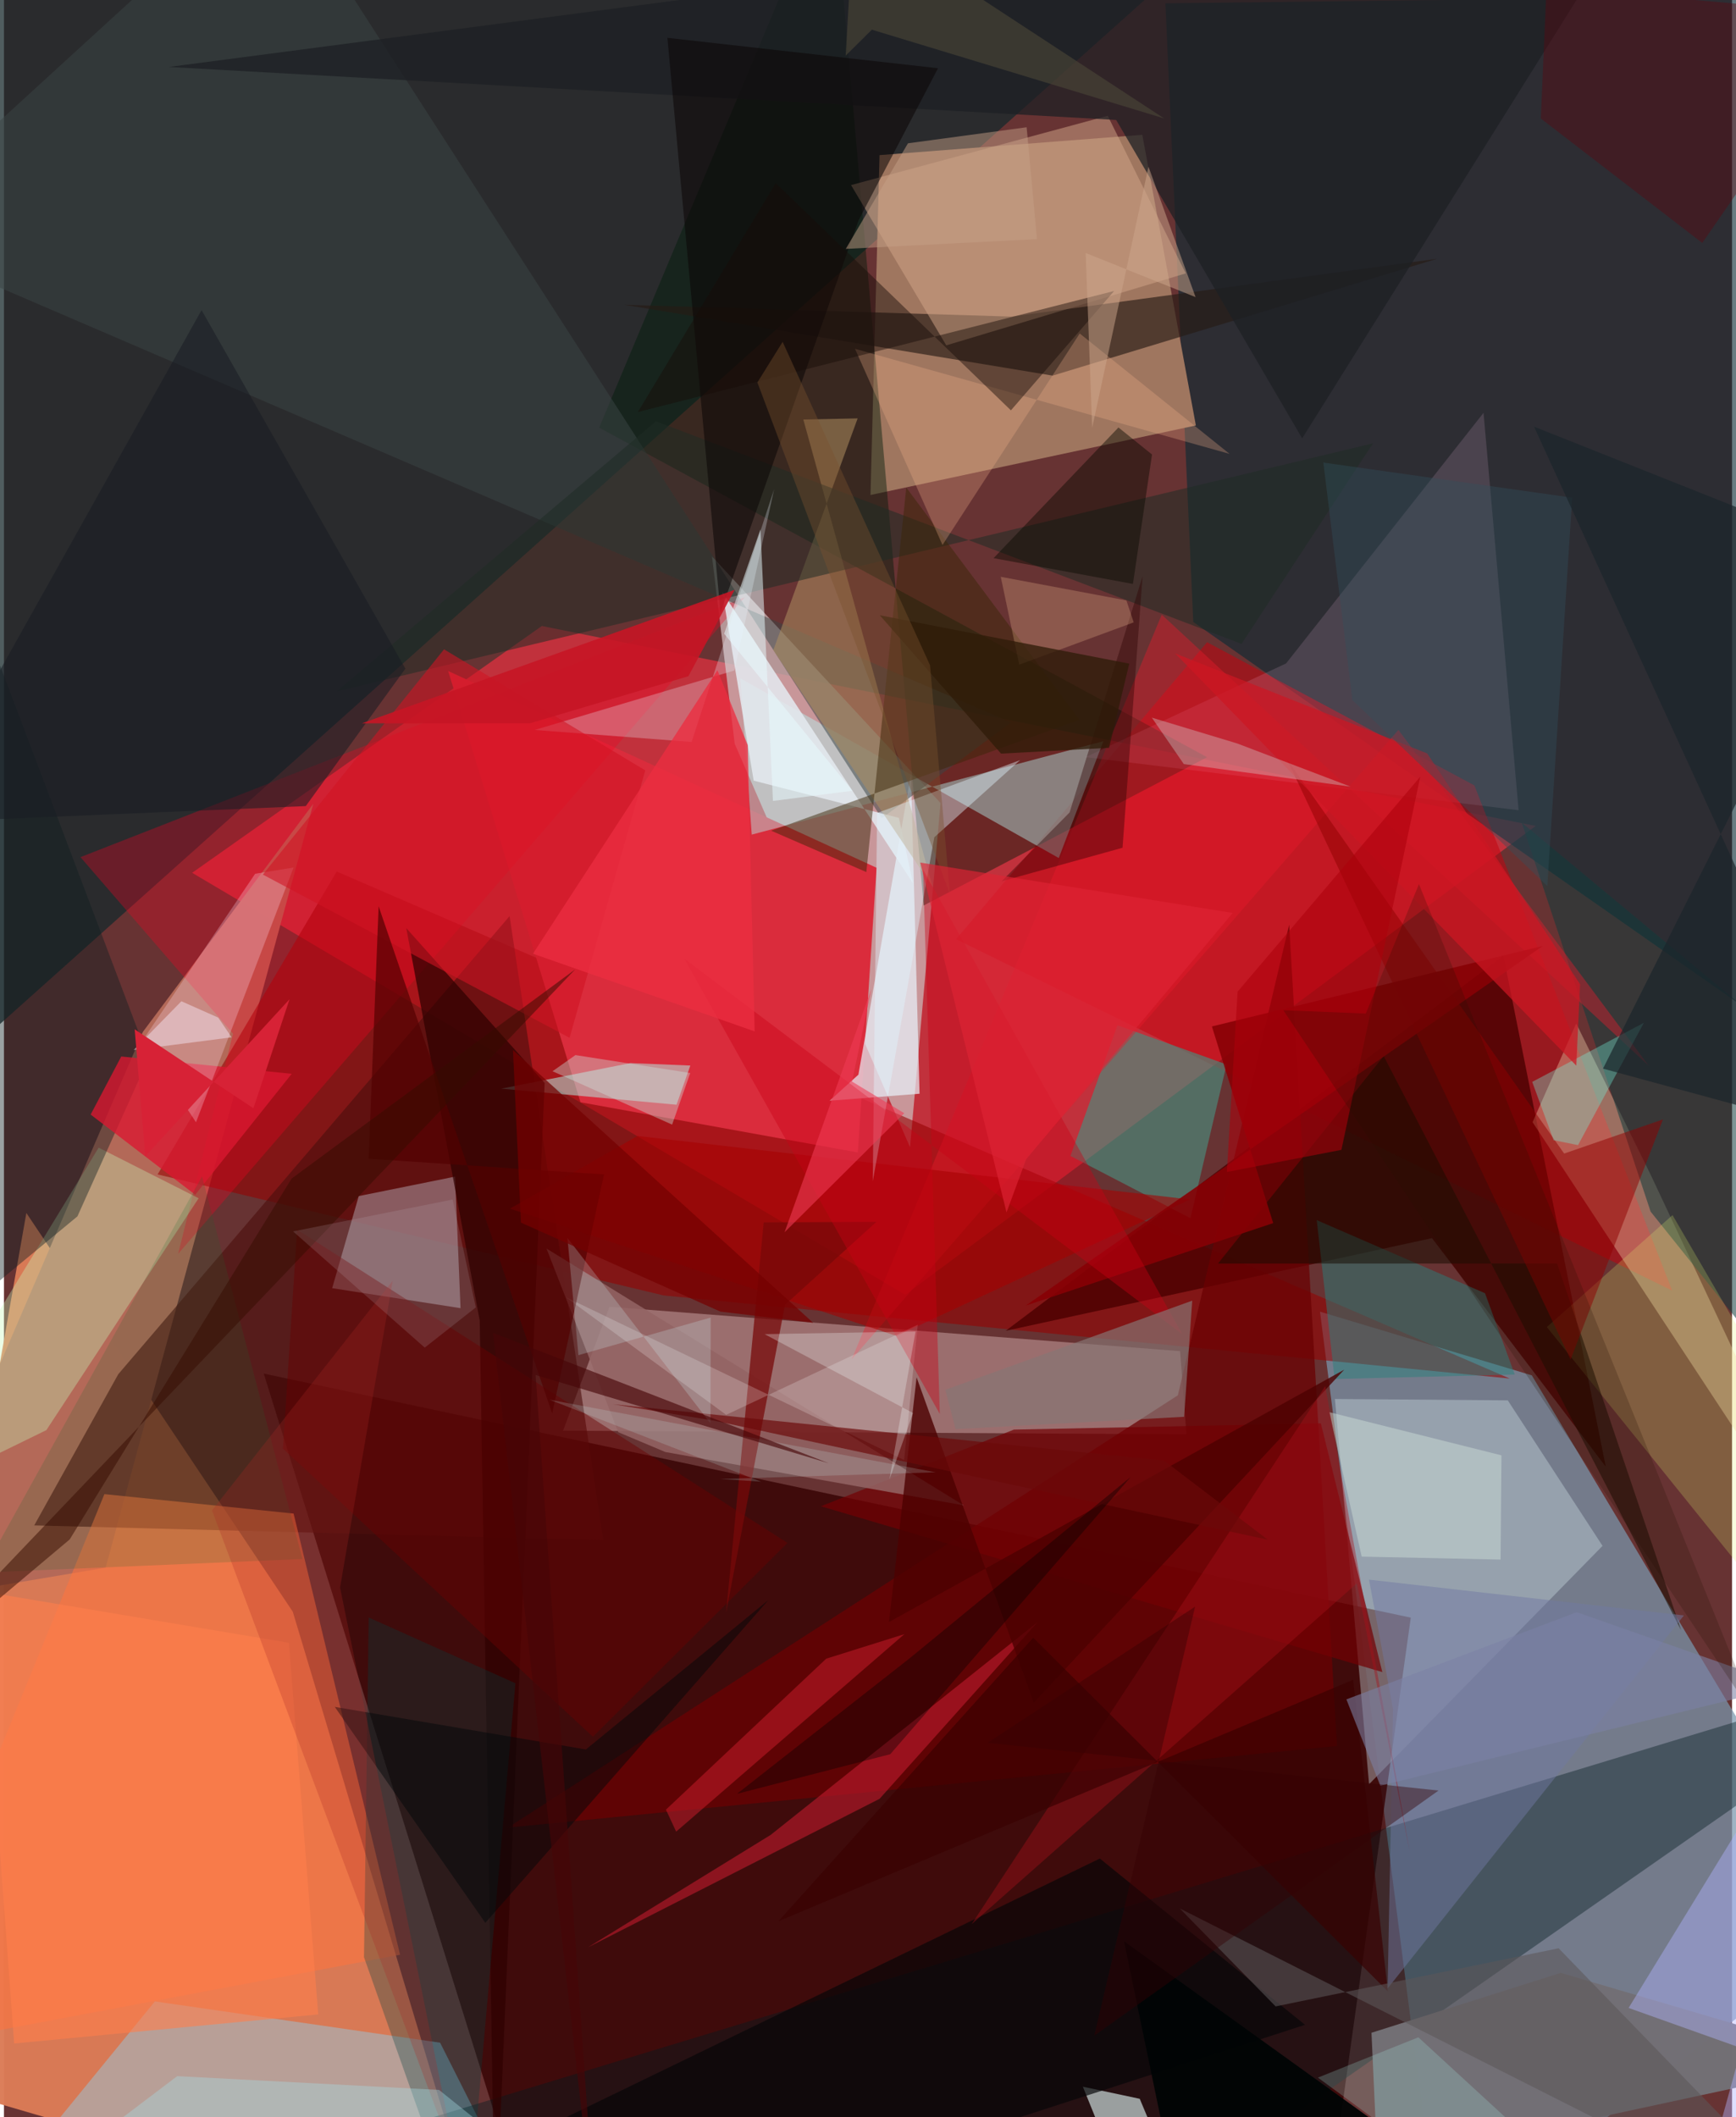 <svg xmlns="http://www.w3.org/2000/svg" width="228" height="278" viewBox="0 0 836 1024"><path fill="#673333" d="M0 0h836v1024H0z"/><path fill="#db7c57" fill-opacity=".969" d="M10.84 586.668L-62 1000.084 231.736 1086l-92.02-306.486z"/><path fill="#dc303e" fill-opacity=".773" d="M91.037 422.15L260.22 302.76l480.75 96.735L436.027 626.22z"/><path fill="#7a97ac" fill-opacity=".725" d="M694.455 1086l-57.8-451.591 102.48 30.8L898 930.472z"/><path fill="#340000" fill-opacity=".788" d="M680.588 782.397L637.988 1086H257.192L125.666 664.35z"/><path fill="#17282b" fill-opacity=".753" d="M-62 549.04l41.136-593.284L309.436-62l291.361 18.165z"/><path fill="#cbb2b3" fill-opacity=".78" d="M453.088 388.403l-14.746 166.51-84.831-195.176-10.988-90.621z"/><path fill="#0a2a35" fill-opacity=".62" d="M575.358 300.822l287.024 200.75L898-2.384 561.877 1.597z"/><path fill="#a07760" fill-opacity=".996" d="M550.707 65.21l25.907 140.567-157.412 33.634 4.382-164.385z"/><path fill="#b46a59" fill-opacity=".996" d="M49.181 758.24l-100.856 16.981L67.227 499.05l82.42-110.277z"/><path fill="#dfbbbb" fill-opacity=".435" d="M572.05 693.748l-301.566-1.775 22.46-59.944 276.042 21.47z"/><path fill="#970000" fill-opacity=".573" d="M728.461 666.757l-567.48-245.22-86.645 146.499 244.84 58.53z"/><path fill="#c6010c" fill-opacity=".518" d="M807.05 624.231l-95.697-244.367-129.317-69.251-121.41 143.658z"/><path fill="#011c0a" fill-opacity=".443" d="M582.04 366.239l-294.1-159.392L400.735-62l44.183 499.958z"/><path fill="#da2c3c" d="M214.904 324.562l207.253 95.157-9.065 137.692-134.186-24.281z"/><path fill="#4b0000" fill-opacity=".808" d="M774.915 709.4l-49.532-247.18L484.61 643.666l206.237-44.83z"/><path fill="#4c100d" fill-opacity=".62" d="M14.636 737.785l275.31 7.162-45.342-301.857L55.295 664.662z"/><path fill="#cde1e5" fill-opacity=".38" d="M643.885 676.638l83.627.671 45.836 70.376-112.94 115.268z"/><path fill="#6a0002" fill-opacity=".737" d="M644.892 844.476l-23.14-397.22-53.863 227.601-324.16 209.108z"/><path fill="#b5f9f6" fill-opacity=".427" d="M361.758 403.67l-5.519-75.58L510.28 415l21.6-56.513z"/><path fill="#88d7f8" fill-opacity=".404" d="M249.997 1065.422L1.629 1055.379l71.385-87.367 137.98 19.965z"/><path fill="#001b20" fill-opacity=".4" d="M586.676 1048.705L898 831.467l-43.126-3.885L17.41 1081.764z"/><path fill="#f6d9b3" fill-opacity=".361" d="M760.613 495.02L739.5 542.76 898 783.746l-101.25-215.32z"/><path fill="#261b15" fill-opacity=".643" d="M487.465 153.13l-187.444-5.715 207.3 34.263 186.07-56.538z"/><path fill="#b0a2ab" fill-opacity=".514" d="M220.885 632.721l-62.11-9.68 12.866-44.539 46.6-9.422z"/><path fill="#4b897b" fill-opacity=".671" d="M538.684 495.888l-22.757 63.194 58.047 30.125 17.502-74.365z"/><path fill="#e9f5fd" fill-opacity=".682" d="M399.399 532.39l13.963-12.615 25.425-145.407 4.15 154.63z"/><path fill="#ff733e" fill-opacity=".541" d="M191.628 945.428l-51.505-213.365-91.536-9.406L-62 993.151z"/><path fill="#f30220" fill-opacity=".318" d="M110.82 500.002L84.245 606.475 358.448 288.83 37.014 414.563z"/><path fill="#ffccf5" fill-opacity=".141" d="M620.262 320.866L523.27 366.19l209.475 25.687-16.964-192.216z"/><path fill="#3c4444" fill-opacity=".514" d="M487.222 349.404l-62.578 46.39L129.709-62-62 113.305z"/><path fill="#c7f6b9" fill-opacity=".353" d="M94.184 579.552l-73.68 112.155L-62 731.99 45.811 555.08z"/><path fill="#b1faf0" fill-opacity=".498" d="M303.078 514.18l28.973 1.186-6.672 18.954-84.8-7.783z"/><path fill="#d2a688" fill-opacity=".51" d="M533.979 55.998L409.8 89.518l46.07 77.521 115.837-34.814z"/><path fill="#737075" fill-opacity=".996" d="M753.122 954.202l-91.55 28.973 2.923 63.952L898 996.808z"/><path fill="#cddedd" fill-opacity=".694" d="M549.462 1015.113l8.888 21.231-22.901 6.315-13.506-33.395z"/><path fill="#123c3b" fill-opacity=".545" d="M898 712.584L796.603 586.011l-62.36-188.152 147.89 122.939z"/><path fill="#e4eaef" fill-opacity=".859" d="M347.565 286.355l15.133 91.22 70.253 18.008 6.827 31.623z"/><path fill="#e1f970" fill-opacity=".22" d="M869.532 694.735l-24.32 69.735-98.819-122.625 60.807-54.143z"/><path fill="#720004" fill-opacity=".71" d="M488.567 691.443l148.5-3.023 29.753 120.318-271.595-80.207z"/><path fill="#2f0000" fill-opacity=".725" d="M230.165 638.747L237.583 1086l23.987-562.205-66.928-74.861z"/><path fill="#1d2024" fill-opacity=".741" d="M79.72 32.387L799.564-62 628.036 212.03 538.051 58.018z"/><path fill="#27817b" fill-opacity=".486" d="M643.733 666.972l87.162-2.144-14.4-39.34-81.411-35.36z"/><path fill="#936464" fill-opacity=".863" d="M262.454 603.864L297.17 692.7l22.785 9.587 144.35 25.804z"/><path fill="#0c1d20" fill-opacity=".416" d="M-62 162.847l49.614 465.088 47.922-39.62 34.393-76.38z"/><path fill="#ad8c5f" fill-opacity=".549" d="M449.275 429.026l-77.098-114.538 40.81-112.127-26.275.542z"/><path fill="#1f2c25" fill-opacity=".533" d="M161.041 334.362l501.24-119.923-63.582 96.989L315.41 203.744z"/><path fill="#3b2607" fill-opacity=".486" d="M371.143 401.776l149.23-53.628-83.854-112.329-19.32 185.972z"/><path fill="#db1830" fill-opacity=".776" d="M56.745 510.984l82.456 8.385-46.674 58.498-50.583-38.792z"/><path fill="#003e3e" fill-opacity=".306" d="M176.439 782.32l-2.258 164.312L223.463 1086l23.968-271.882z"/><path fill="#e81b2c" fill-opacity=".404" d="M560.103 297.294L410.112 657.441l264.487-304.432 121.093 162.452z"/><path fill="#c11c2f" fill-opacity=".592" d="M282.541 941.851l88.382-54.377 129.24-103.027-76.555 85.564z"/><path fill="#180c00" fill-opacity=".525" d="M587.314 611.132L667.48 510.76l143.877 277.69-60.009-177.325z"/><path fill="#ffddf1" fill-opacity=".275" d="M92.902 542.792l47.21-123.191-18.59 3-54.545 80.793z"/><path fill="#0c0706" fill-opacity=".557" d="M451.872 33.004l-130.92-14.709 25.69 278.009 66.79-189.735z"/><path fill="#b2b4ff" fill-opacity=".427" d="M823.022 1054.084l51.791-51.258-88.862-31.653 109.026-177.917z"/><path fill="#060608" fill-opacity=".682" d="M629.427 979.332l-207.155 67.13-275.685 38.338 383.556-185.895z"/><path fill="#a70000" fill-opacity=".576" d="M306.506 549.416l267.323 30.727-142.087 65.994-186.97-61.56z"/><path fill="#4d0101" fill-opacity=".8" d="M428.164 784.52l13.339-118.361 56.692 157.371 150.207-161.075z"/><path fill="#8f0000" fill-opacity=".502" d="M754.782 557.937l47.799-16.526-44.69 116.151-137.254-290.378z"/><path fill="#690001" fill-opacity=".451" d="M284.905 840.01L134.978 700.644l6.832-105.932 237.237 151.535z"/><path fill="#870105" fill-opacity=".894" d="M744.469 457.513L494.265 631.491l119.756-39.926-29.648-95.116z"/><path fill="#e8f0fd" fill-opacity=".275" d="M256.747 353.052l96.643-28.765 19.193-87.712L332.66 358.86z"/><path fill="#e0f5ff" fill-opacity=".42" d="M422.391 393.207l-2.089 178.194 29.777-166.453 41.505-37.297z"/><path fill="#760909" fill-opacity=".737" d="M377.862 631.06l44.197-40.088-54.51.244-18.183 188.681z"/><path fill="#fff" fill-opacity=".204" d="M349.382 684.303l92.694-43.605-6.606 65.464-163.785-78.834z"/><path fill="#7179a3" fill-opacity=".482" d="M660.373 764.015l11.621 62.553-2.627 135.184 143.345-180.428z"/><path fill="#d51e31" fill-opacity=".467" d="M325.192 885.904l-4.946-10.64 77.543-73.019 37.812-11.866z"/><path fill="#74f7df" fill-opacity=".341" d="M793.35 494.69l-31.852 59.162-11.814-2.364-10.362-28.215z"/><path fill="#2c0100" fill-opacity=".396" d="M515.53 392.948L482.6 426.27l58.536-16.24 9.7-131.317z"/><path fill="#d01324" fill-opacity=".58" d="M125.252 423.014l87.642-108.961L310.26 372.6l-36.624 129.356z"/><path fill="#1c662e" fill-opacity=".176" d="M-62 853.418L95.84 568.977l48.532 185.054-156.478 6.637z"/><path fill="#cfe1d7" fill-opacity=".459" d="M724.018 754.306l-67.181-1.422-15.68-69.863 83.29 20.876z"/><path fill="#c90215" fill-opacity=".4" d="M569.95 645.186L444.623 420.512l8.117 263.39L329.141 463.68z"/><path fill="#a80f1a" fill-opacity=".4" d="M654.499 765.82L468.135 930.655l171.057-260.223 40.977 225.676z"/><path fill="#f4b28d" fill-opacity=".282" d="M411.702 168.7l42.34 94.893 66.38-102.295 72.51 58.238z"/><path fill="#877674" fill-opacity=".675" d="M460.365 691.23l110.56-5.976 3.934-56.178-119.464 43.115z"/><path fill="#520000" fill-opacity=".686" d="M265.222 683.657l25.052-115.627-113.846-7.567 4.826-122.117z"/><path fill="#0a0b00" fill-opacity=".451" d="M555.402 219.838l-16.238-13.086-60.421 63.205 67.422 12.478z"/><path fill="#5e030d" fill-opacity=".384" d="M898 7.106L746.268-6.386l-2.787 63.71 78.111 60.186z"/><path fill="#cc1723" fill-opacity=".729" d="M566.623 316.047l121.905 48.374 73.95 111.608-1.82 39.389z"/><path fill="#170b08" fill-opacity=".455" d="M306.693 199.276l230.388-58.541-49.938 57.735L373.345 88.54z"/><path fill="#181d23" fill-opacity=".549" d="M146 389.883l48.21-66.474-98.614-173.424L-43.16 397.863z"/><path fill="#010709" fill-opacity=".478" d="M160.044 825.56l121.48 20.6 88.244-72.231-136.892 156.085z"/><path fill="#d4eae5" fill-opacity=".322" d="M651.447 380.479l-54.787-20.873-41.353-12.51 15.473 22.454z"/><path fill="#6b090a" fill-opacity=".682" d="M343.357 687.082l-48.709-7.89 266.57 27.246 50.14 38.228z"/><path fill="#ff7f4c" fill-opacity=".596" d="M152.032 974.312L4.928 988.368-11.22 769.577l149.078 24.987z"/><path fill-opacity=".361" d="M545.087 714.345L428.774 848.441l-74.147 19.176 83.492-65.534z"/><path fill="#d1fdff" fill-opacity=".212" d="M272.58 598.731l5.333 56.706 63.988-18.182-.11 51.182z"/><path fill="#cfa78e" fill-opacity=".49" d="M553.692 80.629l-27.239 126.253-3.148-84.523 53.166 21.345z"/><path fill="#010505" fill-opacity=".945" d="M572.336 1086l-30.51-147.103 172.6 124.073L396.18 1086z"/><path fill="#32515c" fill-opacity=".392" d="M758.665 240.706l-12.032 187.822-94.296-89.924-14.049-114.87z"/><path fill="#390001" fill-opacity=".675" d="M652.687 812.445l16.785 150.7-171.538-171.053L374.68 929.226z"/><path fill="#f7c294" fill-opacity=".259" d="M546.538 301.017l-3.548-10.618-60.764-11.419 8.93 42.498z"/><path fill="#5c5658" fill-opacity=".569" d="M891.33 1086L752.106 942.309l-136.922 28.117-46.352-47.373z"/><path fill="#c5a188" fill-opacity=".482" d="M437.34 69.31l57.404-7.759 5.01 54.097-92.502 4.74z"/><path fill="#360c00" fill-opacity=".51" d="M31.805 744.562L-62 823.473l338.298-354.57-137.17 101.158z"/><path fill="#f8efff" fill-opacity=".435" d="M103.658 492.186l6.494 9.534-47.42 6.125 23.107-23.576z"/><path fill="#c61525" fill-opacity=".902" d="M173.159 349.847l180.308-64.552-22.345 41.768-76.722 22.8z"/><path fill="#2f1c09" fill-opacity=".773" d="M544.384 320.978l-120.665-23.392 58.648 66.912 52.267-2.798z"/><path fill="#e8faff" fill-opacity=".514" d="M372.022 387.38l38.453-4.92-62.069-75.944 17.56-50.477z"/><path fill="#f3fefc" fill-opacity=".278" d="M439.788 683.43l-71.826-38.149L441 644.013l-12.65 71.65z"/><path fill="#1a252b" fill-opacity=".694" d="M898 269.102L773.572 516.858 898 550.726 740.222 206.372z"/><path fill="#ac2826" fill-opacity=".259" d="M100.643 730.518l118.669 317.03-56.707-279.736 25.452-148.342z"/><path fill="#ac010b" fill-opacity=".569" d="M647.027 556.144l38.14-180.475-88.358 103.952-5.191 87.225z"/><path fill="#cff" fill-opacity=".169" d="M263.978 677.002l102.315 39.64-19.66-1.298 104.089-3.25z"/><path fill="#d72236" d="M138.152 483.3l-69.784 75.96-5.131-61.412 57.45 38.186z"/><path fill="#470507" fill-opacity=".631" d="M236.614 644.663l162.34 63.033L257.2 665.038 286.787 1086z"/><path fill="#a7f0e4" fill-opacity=".224" d="M635.658 1004.862l48.583-19.494L793.717 1086l-57.774-7.38z"/><path fill="#a8dce5" fill-opacity=".373" d="M83.823 1004.155l126.66 6.661L303.955 1086-2.06 1069.21z"/><path fill="#eb2e41" fill-opacity=".776" d="M255.934 461.271l107.236 37.58-3.348-138.442-14.68-36.23z"/><path fill="#f03c55" fill-opacity=".58" d="M377.65 595.986l41.985-117.637-9.346 44.777 25.257 15.304z"/><path fill="#cde2dd" fill-opacity=".388" d="M276.463 510.312l55.528 8.665-8.754 24.96-57.861-25.811z"/><path fill="#7b80a6" fill-opacity=".576" d="M649.434 821.935l16.402 41.757 196.798-48.201-101.74-35.757z"/><path fill="#7b522e" fill-opacity=".396" d="M457.671 432.531l-93.184-247.559 12.216-19.628 71.314 156.413z"/><path fill="#281100" fill-opacity=".224" d="M684.533 427.603l164.253 405.653-229.877-344.657 39.918 1.627z"/><path fill="#dd2334" fill-opacity=".659" d="M594.424 441.563L443.276 417.2l41.732 169.188 9.512-25.71z"/><path fill="#4b4537" fill-opacity=".624" d="M419.863 14.362l-12.657 12.542 3.888-67.943 150.203 98.332z"/><path fill="#beadbc" fill-opacity=".18" d="M139.856 595.584l63.704 56.214 24.693-19.444-11.175-52.188z"/><path fill="#740000" fill-opacity=".722" d="M391.467 639.788L246.25 507.835l3.86 83.511 96.47 43.031z"/><path fill="#330003" fill-opacity=".412" d="M694.007 866.023l-218.133-23.094 100.354-65.845-48.771 207.485z"/></svg>